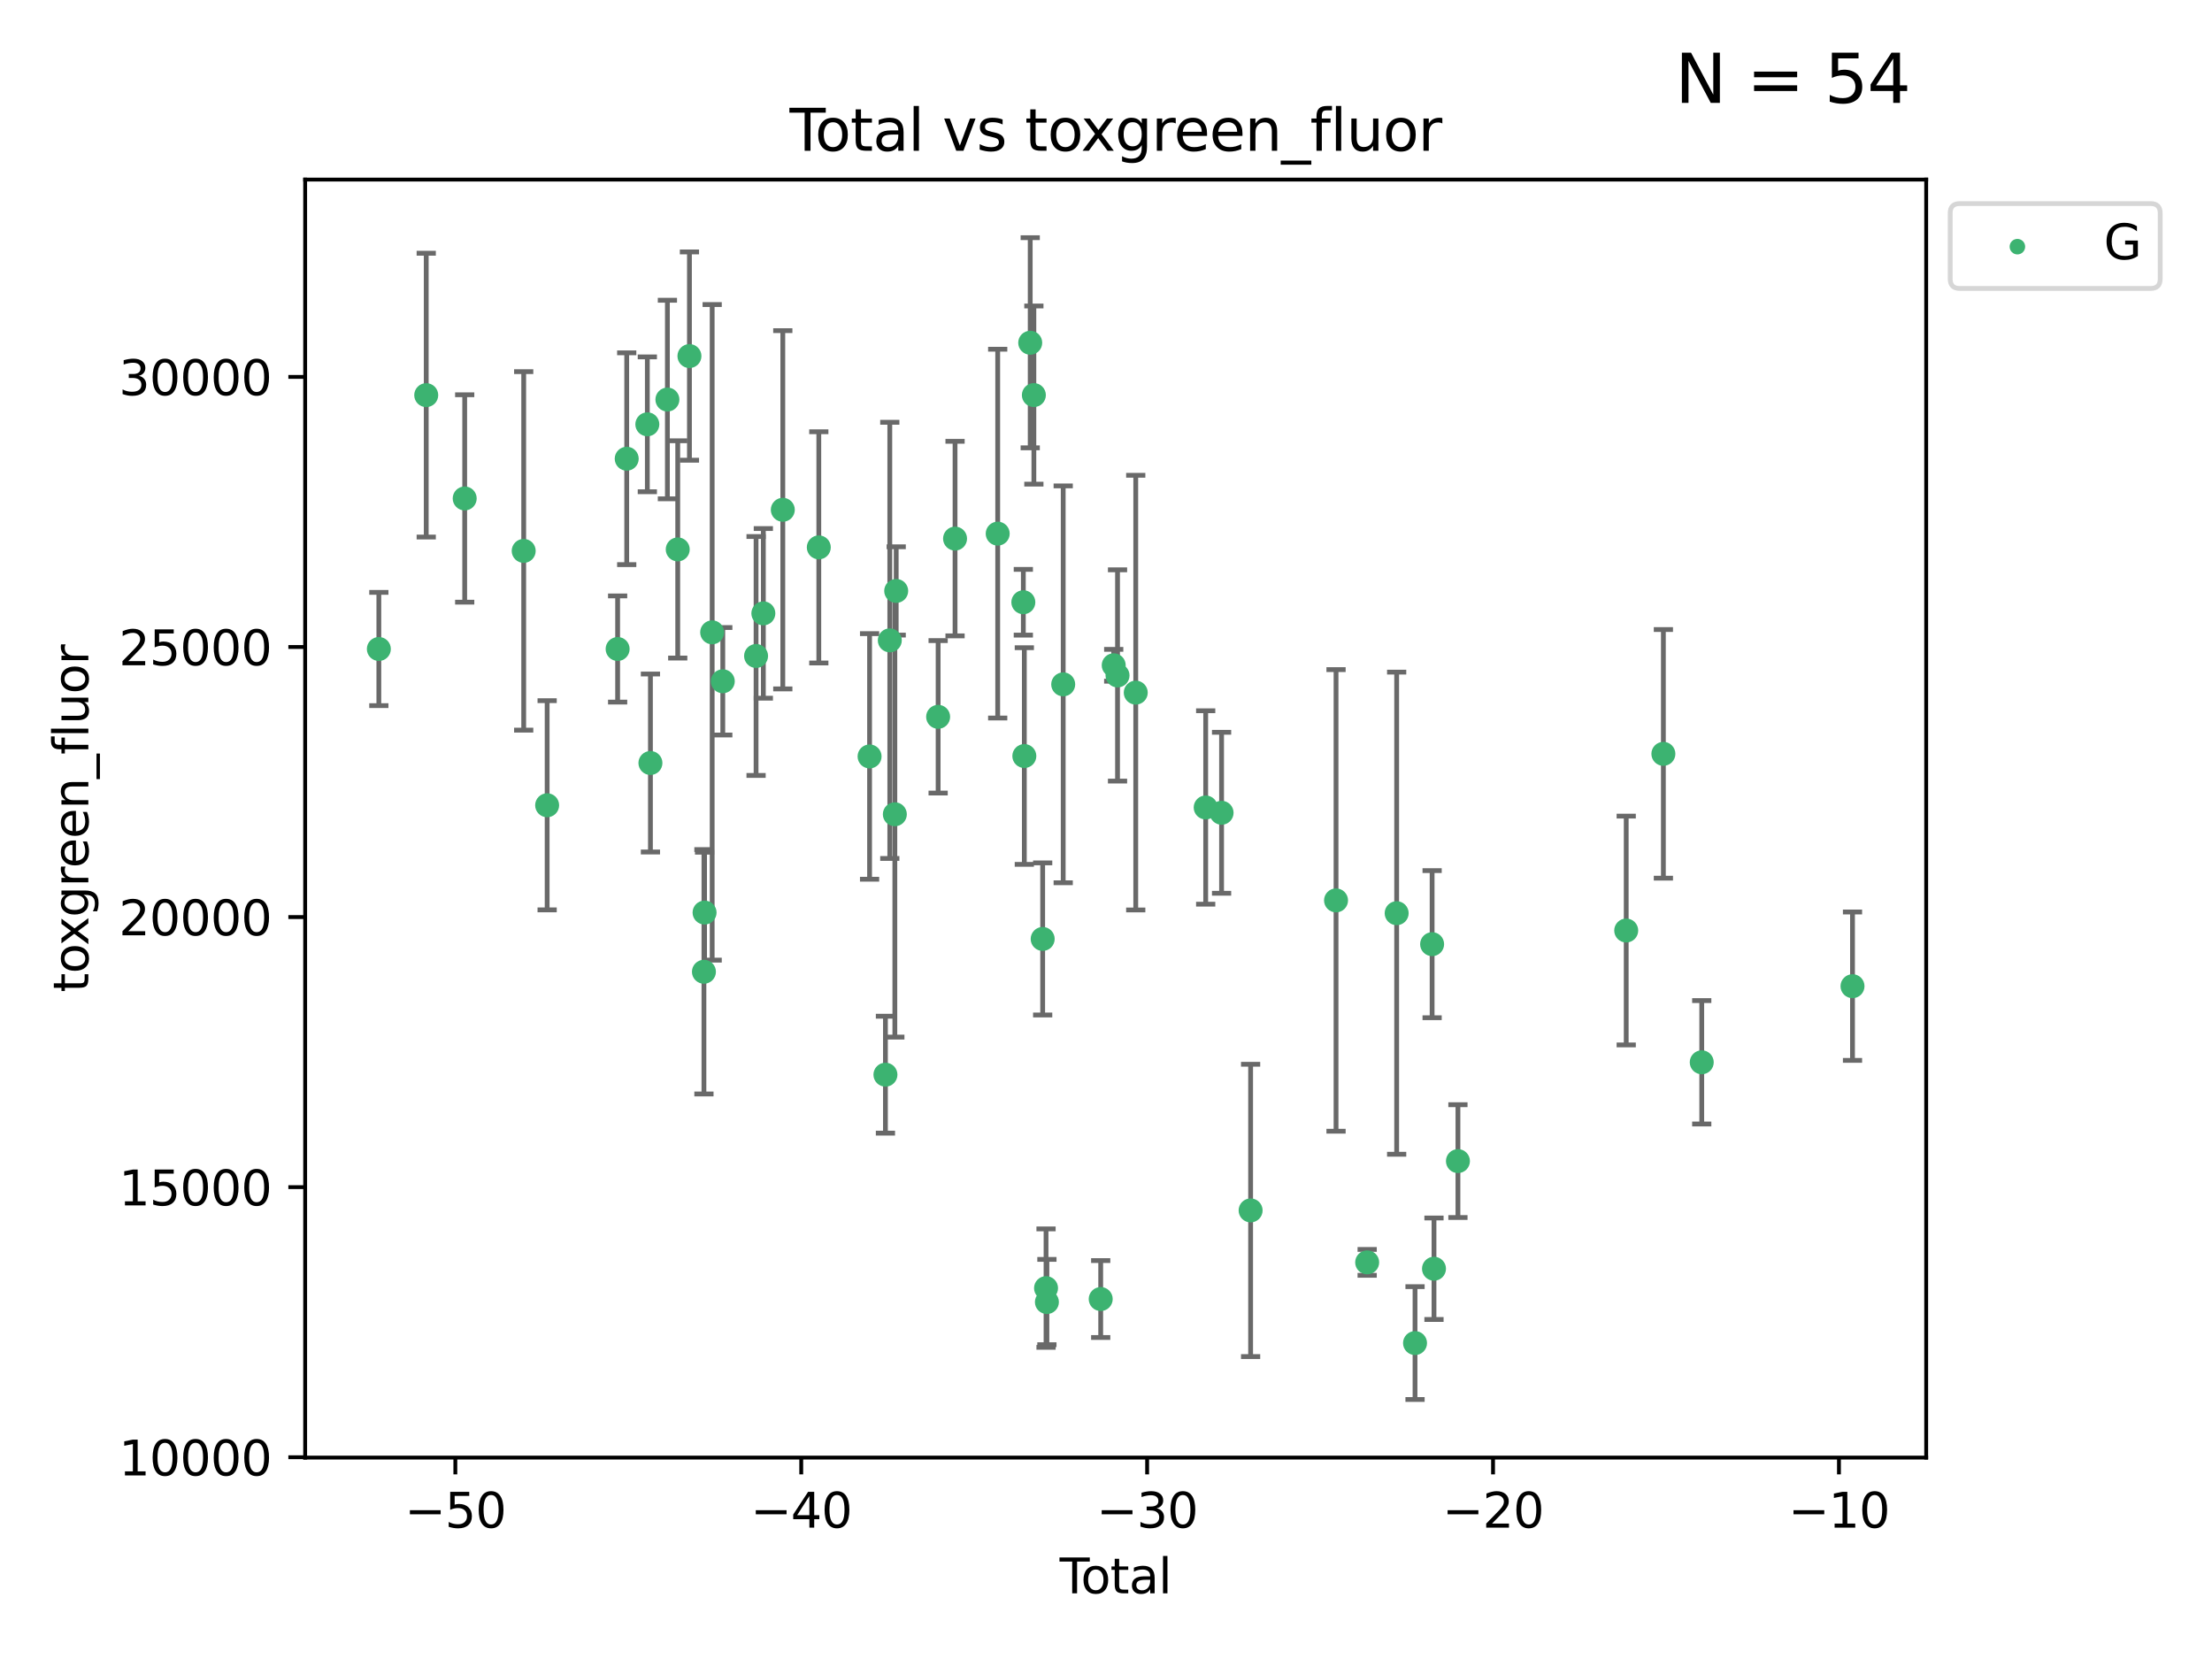<?xml version="1.0" encoding="utf-8" standalone="no"?>
<!DOCTYPE svg PUBLIC "-//W3C//DTD SVG 1.1//EN"
  "http://www.w3.org/Graphics/SVG/1.1/DTD/svg11.dtd">
<svg xmlns:xlink="http://www.w3.org/1999/xlink" width="460.8pt" height="345.6pt" viewBox="0 0 460.8 345.6" xmlns="http://www.w3.org/2000/svg" version="1.1">
 <defs>
  <style type="text/css">*{stroke-linejoin: round; stroke-linecap: butt}</style>
 </defs>
 <g id="figure_1">
  <g id="patch_1">
   <path d="M 0 345.6 
L 460.8 345.6 
L 460.8 0 
L 0 0 
z
" style="fill: #ffffff"/>
  </g>
  <g id="axes_1">
   <g id="patch_2">
    <path d="M 63.571 303.64 
L 401.26 303.64 
L 401.26 37.411 
L 63.571 37.411 
z
" style="fill: #ffffff"/>
   </g>
   <g id="PathCollection_1">
    <defs>
     <path id="m85943c9c75" d="M 0 1.118 
C 0.297 1.118 0.581 1 0.791 0.791 
C 1 0.581 1.118 0.297 1.118 0 
C 1.118 -0.297 1 -0.581 0.791 -0.791 
C 0.581 -1 0.297 -1.118 0 -1.118 
C -0.297 -1.118 -0.581 -1 -0.791 -0.791 
C -1 -0.581 -1.118 -0.297 -1.118 0 
C -1.118 0.297 -1 0.581 -0.791 0.791 
C -0.581 1 -0.297 1.118 0 1.118 
z
" style="stroke: #3cb371"/>
    </defs>
    <g clip-path="url(#pf454d743da)">
     <use xlink:href="#m85943c9c75" x="78.921" y="135.196" style="fill: #3cb371; stroke: #3cb371"/>
     <use xlink:href="#m85943c9c75" x="88.792" y="82.315" style="fill: #3cb371; stroke: #3cb371"/>
     <use xlink:href="#m85943c9c75" x="96.805" y="103.836" style="fill: #3cb371; stroke: #3cb371"/>
     <use xlink:href="#m85943c9c75" x="109.096" y="114.761" style="fill: #3cb371; stroke: #3cb371"/>
     <use xlink:href="#m85943c9c75" x="113.98" y="167.751" style="fill: #3cb371; stroke: #3cb371"/>
     <use xlink:href="#m85943c9c75" x="128.664" y="135.198" style="fill: #3cb371; stroke: #3cb371"/>
     <use xlink:href="#m85943c9c75" x="130.556" y="95.561" style="fill: #3cb371; stroke: #3cb371"/>
     <use xlink:href="#m85943c9c75" x="134.852" y="88.393" style="fill: #3cb371; stroke: #3cb371"/>
     <use xlink:href="#m85943c9c75" x="135.497" y="158.947" style="fill: #3cb371; stroke: #3cb371"/>
     <use xlink:href="#m85943c9c75" x="139.033" y="83.232" style="fill: #3cb371; stroke: #3cb371"/>
     <use xlink:href="#m85943c9c75" x="141.185" y="114.452" style="fill: #3cb371; stroke: #3cb371"/>
     <use xlink:href="#m85943c9c75" x="143.623" y="74.175" style="fill: #3cb371; stroke: #3cb371"/>
     <use xlink:href="#m85943c9c75" x="146.642" y="202.436" style="fill: #3cb371; stroke: #3cb371"/>
     <use xlink:href="#m85943c9c75" x="146.775" y="190.102" style="fill: #3cb371; stroke: #3cb371"/>
     <use xlink:href="#m85943c9c75" x="148.358" y="131.727" style="fill: #3cb371; stroke: #3cb371"/>
     <use xlink:href="#m85943c9c75" x="150.568" y="141.921" style="fill: #3cb371; stroke: #3cb371"/>
     <use xlink:href="#m85943c9c75" x="157.504" y="136.652" style="fill: #3cb371; stroke: #3cb371"/>
     <use xlink:href="#m85943c9c75" x="159.019" y="127.775" style="fill: #3cb371; stroke: #3cb371"/>
     <use xlink:href="#m85943c9c75" x="163.072" y="106.197" style="fill: #3cb371; stroke: #3cb371"/>
     <use xlink:href="#m85943c9c75" x="170.572" y="114.027" style="fill: #3cb371; stroke: #3cb371"/>
     <use xlink:href="#m85943c9c75" x="181.15" y="157.579" style="fill: #3cb371; stroke: #3cb371"/>
     <use xlink:href="#m85943c9c75" x="184.453" y="223.875" style="fill: #3cb371; stroke: #3cb371"/>
     <use xlink:href="#m85943c9c75" x="185.362" y="133.399" style="fill: #3cb371; stroke: #3cb371"/>
     <use xlink:href="#m85943c9c75" x="186.412" y="169.629" style="fill: #3cb371; stroke: #3cb371"/>
     <use xlink:href="#m85943c9c75" x="186.695" y="123.103" style="fill: #3cb371; stroke: #3cb371"/>
     <use xlink:href="#m85943c9c75" x="195.43" y="149.328" style="fill: #3cb371; stroke: #3cb371"/>
     <use xlink:href="#m85943c9c75" x="198.955" y="112.201" style="fill: #3cb371; stroke: #3cb371"/>
     <use xlink:href="#m85943c9c75" x="207.84" y="111.166" style="fill: #3cb371; stroke: #3cb371"/>
     <use xlink:href="#m85943c9c75" x="213.179" y="125.457" style="fill: #3cb371; stroke: #3cb371"/>
     <use xlink:href="#m85943c9c75" x="213.387" y="157.496" style="fill: #3cb371; stroke: #3cb371"/>
     <use xlink:href="#m85943c9c75" x="214.613" y="71.402" style="fill: #3cb371; stroke: #3cb371"/>
     <use xlink:href="#m85943c9c75" x="215.374" y="82.303" style="fill: #3cb371; stroke: #3cb371"/>
     <use xlink:href="#m85943c9c75" x="217.208" y="195.599" style="fill: #3cb371; stroke: #3cb371"/>
     <use xlink:href="#m85943c9c75" x="217.909" y="268.339" style="fill: #3cb371; stroke: #3cb371"/>
     <use xlink:href="#m85943c9c75" x="218.09" y="271.241" style="fill: #3cb371; stroke: #3cb371"/>
     <use xlink:href="#m85943c9c75" x="221.485" y="142.562" style="fill: #3cb371; stroke: #3cb371"/>
     <use xlink:href="#m85943c9c75" x="229.297" y="270.613" style="fill: #3cb371; stroke: #3cb371"/>
     <use xlink:href="#m85943c9c75" x="232.007" y="138.587" style="fill: #3cb371; stroke: #3cb371"/>
     <use xlink:href="#m85943c9c75" x="232.802" y="140.707" style="fill: #3cb371; stroke: #3cb371"/>
     <use xlink:href="#m85943c9c75" x="236.597" y="144.286" style="fill: #3cb371; stroke: #3cb371"/>
     <use xlink:href="#m85943c9c75" x="251.167" y="168.211" style="fill: #3cb371; stroke: #3cb371"/>
     <use xlink:href="#m85943c9c75" x="254.476" y="169.317" style="fill: #3cb371; stroke: #3cb371"/>
     <use xlink:href="#m85943c9c75" x="260.526" y="252.153" style="fill: #3cb371; stroke: #3cb371"/>
     <use xlink:href="#m85943c9c75" x="278.321" y="187.57" style="fill: #3cb371; stroke: #3cb371"/>
     <use xlink:href="#m85943c9c75" x="284.806" y="262.974" style="fill: #3cb371; stroke: #3cb371"/>
     <use xlink:href="#m85943c9c75" x="290.95" y="190.236" style="fill: #3cb371; stroke: #3cb371"/>
     <use xlink:href="#m85943c9c75" x="294.777" y="279.787" style="fill: #3cb371; stroke: #3cb371"/>
     <use xlink:href="#m85943c9c75" x="298.336" y="196.688" style="fill: #3cb371; stroke: #3cb371"/>
     <use xlink:href="#m85943c9c75" x="298.726" y="264.298" style="fill: #3cb371; stroke: #3cb371"/>
     <use xlink:href="#m85943c9c75" x="303.715" y="241.879" style="fill: #3cb371; stroke: #3cb371"/>
     <use xlink:href="#m85943c9c75" x="338.77" y="193.844" style="fill: #3cb371; stroke: #3cb371"/>
     <use xlink:href="#m85943c9c75" x="346.513" y="157.039" style="fill: #3cb371; stroke: #3cb371"/>
     <use xlink:href="#m85943c9c75" x="354.504" y="221.295" style="fill: #3cb371; stroke: #3cb371"/>
     <use xlink:href="#m85943c9c75" x="385.911" y="205.442" style="fill: #3cb371; stroke: #3cb371"/>
    </g>
   </g>
   <g id="matplotlib.axis_1">
    <g id="xtick_1">
     <g id="line2d_1">
      <defs>
       <path id="m5a89067aae" d="M 0 0 
L 0 3.5 
" style="stroke: #000000; stroke-width: 0.8"/>
      </defs>
      <g>
       <use xlink:href="#m5a89067aae" x="94.856" y="303.64" style="stroke: #000000; stroke-width: 0.8"/>
      </g>
     </g>
     <g id="text_1">
      <!-- −50 -->
      <g transform="translate(84.304 318.238)scale(0.1 -0.1)">
       <defs>
        <path id="DejaVuSans-2212" d="M 678 2272 
L 4684 2272 
L 4684 1741 
L 678 1741 
L 678 2272 
z
" transform="scale(0.016)"/>
        <path id="DejaVuSans-35" d="M 691 4666 
L 3169 4666 
L 3169 4134 
L 1269 4134 
L 1269 2991 
Q 1406 3038 1543 3061 
Q 1681 3084 1819 3084 
Q 2600 3084 3056 2656 
Q 3513 2228 3513 1497 
Q 3513 744 3044 326 
Q 2575 -91 1722 -91 
Q 1428 -91 1123 -41 
Q 819 9 494 109 
L 494 744 
Q 775 591 1075 516 
Q 1375 441 1709 441 
Q 2250 441 2565 725 
Q 2881 1009 2881 1497 
Q 2881 1984 2565 2268 
Q 2250 2553 1709 2553 
Q 1456 2553 1204 2497 
Q 953 2441 691 2322 
L 691 4666 
z
" transform="scale(0.016)"/>
        <path id="DejaVuSans-30" d="M 2034 4250 
Q 1547 4250 1301 3770 
Q 1056 3291 1056 2328 
Q 1056 1369 1301 889 
Q 1547 409 2034 409 
Q 2525 409 2770 889 
Q 3016 1369 3016 2328 
Q 3016 3291 2770 3770 
Q 2525 4250 2034 4250 
z
M 2034 4750 
Q 2819 4750 3233 4129 
Q 3647 3509 3647 2328 
Q 3647 1150 3233 529 
Q 2819 -91 2034 -91 
Q 1250 -91 836 529 
Q 422 1150 422 2328 
Q 422 3509 836 4129 
Q 1250 4750 2034 4750 
z
" transform="scale(0.016)"/>
       </defs>
       <use xlink:href="#DejaVuSans-2212"/>
       <use xlink:href="#DejaVuSans-35" x="83.789"/>
       <use xlink:href="#DejaVuSans-30" x="147.412"/>
      </g>
     </g>
    </g>
    <g id="xtick_2">
     <g id="line2d_2">
      <g>
       <use xlink:href="#m5a89067aae" x="166.914" y="303.64" style="stroke: #000000; stroke-width: 0.8"/>
      </g>
     </g>
     <g id="text_2">
      <!-- −40 -->
      <g transform="translate(156.361 318.238)scale(0.1 -0.1)">
       <defs>
        <path id="DejaVuSans-34" d="M 2419 4116 
L 825 1625 
L 2419 1625 
L 2419 4116 
z
M 2253 4666 
L 3047 4666 
L 3047 1625 
L 3713 1625 
L 3713 1100 
L 3047 1100 
L 3047 0 
L 2419 0 
L 2419 1100 
L 313 1100 
L 313 1709 
L 2253 4666 
z
" transform="scale(0.016)"/>
       </defs>
       <use xlink:href="#DejaVuSans-2212"/>
       <use xlink:href="#DejaVuSans-34" x="83.789"/>
       <use xlink:href="#DejaVuSans-30" x="147.412"/>
      </g>
     </g>
    </g>
    <g id="xtick_3">
     <g id="line2d_3">
      <g>
       <use xlink:href="#m5a89067aae" x="238.971" y="303.64" style="stroke: #000000; stroke-width: 0.8"/>
      </g>
     </g>
     <g id="text_3">
      <!-- −30 -->
      <g transform="translate(228.419 318.238)scale(0.1 -0.1)">
       <defs>
        <path id="DejaVuSans-33" d="M 2597 2516 
Q 3050 2419 3304 2112 
Q 3559 1806 3559 1356 
Q 3559 666 3084 287 
Q 2609 -91 1734 -91 
Q 1441 -91 1130 -33 
Q 819 25 488 141 
L 488 750 
Q 750 597 1062 519 
Q 1375 441 1716 441 
Q 2309 441 2620 675 
Q 2931 909 2931 1356 
Q 2931 1769 2642 2001 
Q 2353 2234 1838 2234 
L 1294 2234 
L 1294 2753 
L 1863 2753 
Q 2328 2753 2575 2939 
Q 2822 3125 2822 3475 
Q 2822 3834 2567 4026 
Q 2313 4219 1838 4219 
Q 1578 4219 1281 4162 
Q 984 4106 628 3988 
L 628 4550 
Q 988 4650 1302 4700 
Q 1616 4750 1894 4750 
Q 2613 4750 3031 4423 
Q 3450 4097 3450 3541 
Q 3450 3153 3228 2886 
Q 3006 2619 2597 2516 
z
" transform="scale(0.016)"/>
       </defs>
       <use xlink:href="#DejaVuSans-2212"/>
       <use xlink:href="#DejaVuSans-33" x="83.789"/>
       <use xlink:href="#DejaVuSans-30" x="147.412"/>
      </g>
     </g>
    </g>
    <g id="xtick_4">
     <g id="line2d_4">
      <g>
       <use xlink:href="#m5a89067aae" x="311.029" y="303.64" style="stroke: #000000; stroke-width: 0.8"/>
      </g>
     </g>
     <g id="text_4">
      <!-- −20 -->
      <g transform="translate(300.476 318.238)scale(0.1 -0.1)">
       <defs>
        <path id="DejaVuSans-32" d="M 1228 531 
L 3431 531 
L 3431 0 
L 469 0 
L 469 531 
Q 828 903 1448 1529 
Q 2069 2156 2228 2338 
Q 2531 2678 2651 2914 
Q 2772 3150 2772 3378 
Q 2772 3750 2511 3984 
Q 2250 4219 1831 4219 
Q 1534 4219 1204 4116 
Q 875 4013 500 3803 
L 500 4441 
Q 881 4594 1212 4672 
Q 1544 4750 1819 4750 
Q 2544 4750 2975 4387 
Q 3406 4025 3406 3419 
Q 3406 3131 3298 2873 
Q 3191 2616 2906 2266 
Q 2828 2175 2409 1742 
Q 1991 1309 1228 531 
z
" transform="scale(0.016)"/>
       </defs>
       <use xlink:href="#DejaVuSans-2212"/>
       <use xlink:href="#DejaVuSans-32" x="83.789"/>
       <use xlink:href="#DejaVuSans-30" x="147.412"/>
      </g>
     </g>
    </g>
    <g id="xtick_5">
     <g id="line2d_5">
      <g>
       <use xlink:href="#m5a89067aae" x="383.086" y="303.64" style="stroke: #000000; stroke-width: 0.8"/>
      </g>
     </g>
     <g id="text_5">
      <!-- −10 -->
      <g transform="translate(372.534 318.238)scale(0.1 -0.1)">
       <defs>
        <path id="DejaVuSans-31" d="M 794 531 
L 1825 531 
L 1825 4091 
L 703 3866 
L 703 4441 
L 1819 4666 
L 2450 4666 
L 2450 531 
L 3481 531 
L 3481 0 
L 794 0 
L 794 531 
z
" transform="scale(0.016)"/>
       </defs>
       <use xlink:href="#DejaVuSans-2212"/>
       <use xlink:href="#DejaVuSans-31" x="83.789"/>
       <use xlink:href="#DejaVuSans-30" x="147.412"/>
      </g>
     </g>
    </g>
    <g id="text_6">
     <!-- Total -->
     <g transform="translate(220.739 331.917)scale(0.1 -0.1)">
      <defs>
       <path id="DejaVuSans-54" d="M -19 4666 
L 3928 4666 
L 3928 4134 
L 2272 4134 
L 2272 0 
L 1638 0 
L 1638 4134 
L -19 4134 
L -19 4666 
z
" transform="scale(0.016)"/>
       <path id="DejaVuSans-6f" d="M 1959 3097 
Q 1497 3097 1228 2736 
Q 959 2375 959 1747 
Q 959 1119 1226 758 
Q 1494 397 1959 397 
Q 2419 397 2687 759 
Q 2956 1122 2956 1747 
Q 2956 2369 2687 2733 
Q 2419 3097 1959 3097 
z
M 1959 3584 
Q 2709 3584 3137 3096 
Q 3566 2609 3566 1747 
Q 3566 888 3137 398 
Q 2709 -91 1959 -91 
Q 1206 -91 779 398 
Q 353 888 353 1747 
Q 353 2609 779 3096 
Q 1206 3584 1959 3584 
z
" transform="scale(0.016)"/>
       <path id="DejaVuSans-74" d="M 1172 4494 
L 1172 3500 
L 2356 3500 
L 2356 3053 
L 1172 3053 
L 1172 1153 
Q 1172 725 1289 603 
Q 1406 481 1766 481 
L 2356 481 
L 2356 0 
L 1766 0 
Q 1100 0 847 248 
Q 594 497 594 1153 
L 594 3053 
L 172 3053 
L 172 3500 
L 594 3500 
L 594 4494 
L 1172 4494 
z
" transform="scale(0.016)"/>
       <path id="DejaVuSans-61" d="M 2194 1759 
Q 1497 1759 1228 1600 
Q 959 1441 959 1056 
Q 959 750 1161 570 
Q 1363 391 1709 391 
Q 2188 391 2477 730 
Q 2766 1069 2766 1631 
L 2766 1759 
L 2194 1759 
z
M 3341 1997 
L 3341 0 
L 2766 0 
L 2766 531 
Q 2569 213 2275 61 
Q 1981 -91 1556 -91 
Q 1019 -91 701 211 
Q 384 513 384 1019 
Q 384 1609 779 1909 
Q 1175 2209 1959 2209 
L 2766 2209 
L 2766 2266 
Q 2766 2663 2505 2880 
Q 2244 3097 1772 3097 
Q 1472 3097 1187 3025 
Q 903 2953 641 2809 
L 641 3341 
Q 956 3463 1253 3523 
Q 1550 3584 1831 3584 
Q 2591 3584 2966 3190 
Q 3341 2797 3341 1997 
z
" transform="scale(0.016)"/>
       <path id="DejaVuSans-6c" d="M 603 4863 
L 1178 4863 
L 1178 0 
L 603 0 
L 603 4863 
z
" transform="scale(0.016)"/>
      </defs>
      <use xlink:href="#DejaVuSans-54"/>
      <use xlink:href="#DejaVuSans-6f" x="44.084"/>
      <use xlink:href="#DejaVuSans-74" x="105.266"/>
      <use xlink:href="#DejaVuSans-61" x="144.475"/>
      <use xlink:href="#DejaVuSans-6c" x="205.754"/>
     </g>
    </g>
   </g>
   <g id="matplotlib.axis_2">
    <g id="ytick_1">
     <g id="line2d_6">
      <defs>
       <path id="m39be54f2a3" d="M 0 0 
L -3.5 0 
" style="stroke: #000000; stroke-width: 0.8"/>
      </defs>
      <g>
       <use xlink:href="#m39be54f2a3" x="63.571" y="303.566" style="stroke: #000000; stroke-width: 0.8"/>
      </g>
     </g>
     <g id="text_7">
      <!-- 10000 -->
      <g transform="translate(24.759 307.365)scale(0.1 -0.1)">
       <use xlink:href="#DejaVuSans-31"/>
       <use xlink:href="#DejaVuSans-30" x="63.623"/>
       <use xlink:href="#DejaVuSans-30" x="127.246"/>
       <use xlink:href="#DejaVuSans-30" x="190.869"/>
       <use xlink:href="#DejaVuSans-30" x="254.492"/>
      </g>
     </g>
    </g>
    <g id="ytick_2">
     <g id="line2d_7">
      <g>
       <use xlink:href="#m39be54f2a3" x="63.571" y="247.304" style="stroke: #000000; stroke-width: 0.8"/>
      </g>
     </g>
     <g id="text_8">
      <!-- 15000 -->
      <g transform="translate(24.759 251.103)scale(0.1 -0.1)">
       <use xlink:href="#DejaVuSans-31"/>
       <use xlink:href="#DejaVuSans-35" x="63.623"/>
       <use xlink:href="#DejaVuSans-30" x="127.246"/>
       <use xlink:href="#DejaVuSans-30" x="190.869"/>
       <use xlink:href="#DejaVuSans-30" x="254.492"/>
      </g>
     </g>
    </g>
    <g id="ytick_3">
     <g id="line2d_8">
      <g>
       <use xlink:href="#m39be54f2a3" x="63.571" y="191.042" style="stroke: #000000; stroke-width: 0.8"/>
      </g>
     </g>
     <g id="text_9">
      <!-- 20000 -->
      <g transform="translate(24.759 194.841)scale(0.1 -0.1)">
       <use xlink:href="#DejaVuSans-32"/>
       <use xlink:href="#DejaVuSans-30" x="63.623"/>
       <use xlink:href="#DejaVuSans-30" x="127.246"/>
       <use xlink:href="#DejaVuSans-30" x="190.869"/>
       <use xlink:href="#DejaVuSans-30" x="254.492"/>
      </g>
     </g>
    </g>
    <g id="ytick_4">
     <g id="line2d_9">
      <g>
       <use xlink:href="#m39be54f2a3" x="63.571" y="134.78" style="stroke: #000000; stroke-width: 0.8"/>
      </g>
     </g>
     <g id="text_10">
      <!-- 25000 -->
      <g transform="translate(24.759 138.579)scale(0.1 -0.1)">
       <use xlink:href="#DejaVuSans-32"/>
       <use xlink:href="#DejaVuSans-35" x="63.623"/>
       <use xlink:href="#DejaVuSans-30" x="127.246"/>
       <use xlink:href="#DejaVuSans-30" x="190.869"/>
       <use xlink:href="#DejaVuSans-30" x="254.492"/>
      </g>
     </g>
    </g>
    <g id="ytick_5">
     <g id="line2d_10">
      <g>
       <use xlink:href="#m39be54f2a3" x="63.571" y="78.518" style="stroke: #000000; stroke-width: 0.8"/>
      </g>
     </g>
     <g id="text_11">
      <!-- 30000 -->
      <g transform="translate(24.759 82.317)scale(0.1 -0.1)">
       <use xlink:href="#DejaVuSans-33"/>
       <use xlink:href="#DejaVuSans-30" x="63.623"/>
       <use xlink:href="#DejaVuSans-30" x="127.246"/>
       <use xlink:href="#DejaVuSans-30" x="190.869"/>
       <use xlink:href="#DejaVuSans-30" x="254.492"/>
      </g>
     </g>
    </g>
    <g id="text_12">
     <!-- toxgreen_fluor -->
     <g transform="translate(18.401 206.72)rotate(-90)scale(0.1 -0.1)">
      <defs>
       <path id="DejaVuSans-78" d="M 3513 3500 
L 2247 1797 
L 3578 0 
L 2900 0 
L 1881 1375 
L 863 0 
L 184 0 
L 1544 1831 
L 300 3500 
L 978 3500 
L 1906 2253 
L 2834 3500 
L 3513 3500 
z
" transform="scale(0.016)"/>
       <path id="DejaVuSans-67" d="M 2906 1791 
Q 2906 2416 2648 2759 
Q 2391 3103 1925 3103 
Q 1463 3103 1205 2759 
Q 947 2416 947 1791 
Q 947 1169 1205 825 
Q 1463 481 1925 481 
Q 2391 481 2648 825 
Q 2906 1169 2906 1791 
z
M 3481 434 
Q 3481 -459 3084 -895 
Q 2688 -1331 1869 -1331 
Q 1566 -1331 1297 -1286 
Q 1028 -1241 775 -1147 
L 775 -588 
Q 1028 -725 1275 -790 
Q 1522 -856 1778 -856 
Q 2344 -856 2625 -561 
Q 2906 -266 2906 331 
L 2906 616 
Q 2728 306 2450 153 
Q 2172 0 1784 0 
Q 1141 0 747 490 
Q 353 981 353 1791 
Q 353 2603 747 3093 
Q 1141 3584 1784 3584 
Q 2172 3584 2450 3431 
Q 2728 3278 2906 2969 
L 2906 3500 
L 3481 3500 
L 3481 434 
z
" transform="scale(0.016)"/>
       <path id="DejaVuSans-72" d="M 2631 2963 
Q 2534 3019 2420 3045 
Q 2306 3072 2169 3072 
Q 1681 3072 1420 2755 
Q 1159 2438 1159 1844 
L 1159 0 
L 581 0 
L 581 3500 
L 1159 3500 
L 1159 2956 
Q 1341 3275 1631 3429 
Q 1922 3584 2338 3584 
Q 2397 3584 2469 3576 
Q 2541 3569 2628 3553 
L 2631 2963 
z
" transform="scale(0.016)"/>
       <path id="DejaVuSans-65" d="M 3597 1894 
L 3597 1613 
L 953 1613 
Q 991 1019 1311 708 
Q 1631 397 2203 397 
Q 2534 397 2845 478 
Q 3156 559 3463 722 
L 3463 178 
Q 3153 47 2828 -22 
Q 2503 -91 2169 -91 
Q 1331 -91 842 396 
Q 353 884 353 1716 
Q 353 2575 817 3079 
Q 1281 3584 2069 3584 
Q 2775 3584 3186 3129 
Q 3597 2675 3597 1894 
z
M 3022 2063 
Q 3016 2534 2758 2815 
Q 2500 3097 2075 3097 
Q 1594 3097 1305 2825 
Q 1016 2553 972 2059 
L 3022 2063 
z
" transform="scale(0.016)"/>
       <path id="DejaVuSans-6e" d="M 3513 2113 
L 3513 0 
L 2938 0 
L 2938 2094 
Q 2938 2591 2744 2837 
Q 2550 3084 2163 3084 
Q 1697 3084 1428 2787 
Q 1159 2491 1159 1978 
L 1159 0 
L 581 0 
L 581 3500 
L 1159 3500 
L 1159 2956 
Q 1366 3272 1645 3428 
Q 1925 3584 2291 3584 
Q 2894 3584 3203 3211 
Q 3513 2838 3513 2113 
z
" transform="scale(0.016)"/>
       <path id="DejaVuSans-5f" d="M 3263 -1063 
L 3263 -1509 
L -63 -1509 
L -63 -1063 
L 3263 -1063 
z
" transform="scale(0.016)"/>
       <path id="DejaVuSans-66" d="M 2375 4863 
L 2375 4384 
L 1825 4384 
Q 1516 4384 1395 4259 
Q 1275 4134 1275 3809 
L 1275 3500 
L 2222 3500 
L 2222 3053 
L 1275 3053 
L 1275 0 
L 697 0 
L 697 3053 
L 147 3053 
L 147 3500 
L 697 3500 
L 697 3744 
Q 697 4328 969 4595 
Q 1241 4863 1831 4863 
L 2375 4863 
z
" transform="scale(0.016)"/>
       <path id="DejaVuSans-75" d="M 544 1381 
L 544 3500 
L 1119 3500 
L 1119 1403 
Q 1119 906 1312 657 
Q 1506 409 1894 409 
Q 2359 409 2629 706 
Q 2900 1003 2900 1516 
L 2900 3500 
L 3475 3500 
L 3475 0 
L 2900 0 
L 2900 538 
Q 2691 219 2414 64 
Q 2138 -91 1772 -91 
Q 1169 -91 856 284 
Q 544 659 544 1381 
z
M 1991 3584 
L 1991 3584 
z
" transform="scale(0.016)"/>
      </defs>
      <use xlink:href="#DejaVuSans-74"/>
      <use xlink:href="#DejaVuSans-6f" x="39.209"/>
      <use xlink:href="#DejaVuSans-78" x="97.266"/>
      <use xlink:href="#DejaVuSans-67" x="156.445"/>
      <use xlink:href="#DejaVuSans-72" x="219.922"/>
      <use xlink:href="#DejaVuSans-65" x="258.785"/>
      <use xlink:href="#DejaVuSans-65" x="320.309"/>
      <use xlink:href="#DejaVuSans-6e" x="381.832"/>
      <use xlink:href="#DejaVuSans-5f" x="445.211"/>
      <use xlink:href="#DejaVuSans-66" x="495.211"/>
      <use xlink:href="#DejaVuSans-6c" x="530.416"/>
      <use xlink:href="#DejaVuSans-75" x="558.199"/>
      <use xlink:href="#DejaVuSans-6f" x="621.578"/>
      <use xlink:href="#DejaVuSans-72" x="682.76"/>
     </g>
    </g>
   </g>
   <g id="LineCollection_1">
    <path d="M 78.921 146.992 
L 78.921 123.399 
" clip-path="url(#pf454d743da)" style="fill: none; stroke: #696969"/>
    <path d="M 88.792 111.877 
L 88.792 52.753 
" clip-path="url(#pf454d743da)" style="fill: none; stroke: #696969"/>
    <path d="M 96.805 125.439 
L 96.805 82.234 
" clip-path="url(#pf454d743da)" style="fill: none; stroke: #696969"/>
    <path d="M 109.096 152.1 
L 109.096 77.422 
" clip-path="url(#pf454d743da)" style="fill: none; stroke: #696969"/>
    <path d="M 113.98 189.542 
L 113.98 145.96 
" clip-path="url(#pf454d743da)" style="fill: none; stroke: #696969"/>
    <path d="M 128.664 146.26 
L 128.664 124.137 
" clip-path="url(#pf454d743da)" style="fill: none; stroke: #696969"/>
    <path d="M 130.556 117.622 
L 130.556 73.501 
" clip-path="url(#pf454d743da)" style="fill: none; stroke: #696969"/>
    <path d="M 134.852 102.437 
L 134.852 74.348 
" clip-path="url(#pf454d743da)" style="fill: none; stroke: #696969"/>
    <path d="M 135.497 177.489 
L 135.497 140.405 
" clip-path="url(#pf454d743da)" style="fill: none; stroke: #696969"/>
    <path d="M 139.033 103.917 
L 139.033 62.547 
" clip-path="url(#pf454d743da)" style="fill: none; stroke: #696969"/>
    <path d="M 141.185 137.085 
L 141.185 91.82 
" clip-path="url(#pf454d743da)" style="fill: none; stroke: #696969"/>
    <path d="M 143.623 95.87 
L 143.623 52.48 
" clip-path="url(#pf454d743da)" style="fill: none; stroke: #696969"/>
    <path d="M 146.642 227.894 
L 146.642 176.977 
" clip-path="url(#pf454d743da)" style="fill: none; stroke: #696969"/>
    <path d="M 146.775 202.676 
L 146.775 177.528 
" clip-path="url(#pf454d743da)" style="fill: none; stroke: #696969"/>
    <path d="M 148.358 200.011 
L 148.358 63.443 
" clip-path="url(#pf454d743da)" style="fill: none; stroke: #696969"/>
    <path d="M 150.568 153.115 
L 150.568 130.727 
" clip-path="url(#pf454d743da)" style="fill: none; stroke: #696969"/>
    <path d="M 157.504 161.537 
L 157.504 111.768 
" clip-path="url(#pf454d743da)" style="fill: none; stroke: #696969"/>
    <path d="M 159.019 145.445 
L 159.019 110.105 
" clip-path="url(#pf454d743da)" style="fill: none; stroke: #696969"/>
    <path d="M 163.072 143.51 
L 163.072 68.883 
" clip-path="url(#pf454d743da)" style="fill: none; stroke: #696969"/>
    <path d="M 170.572 138.114 
L 170.572 89.94 
" clip-path="url(#pf454d743da)" style="fill: none; stroke: #696969"/>
    <path d="M 181.15 183.16 
L 181.15 131.998 
" clip-path="url(#pf454d743da)" style="fill: none; stroke: #696969"/>
    <path d="M 184.453 236.053 
L 184.453 211.697 
" clip-path="url(#pf454d743da)" style="fill: none; stroke: #696969"/>
    <path d="M 185.362 178.829 
L 185.362 87.969 
" clip-path="url(#pf454d743da)" style="fill: none; stroke: #696969"/>
    <path d="M 186.412 216.049 
L 186.412 123.208 
" clip-path="url(#pf454d743da)" style="fill: none; stroke: #696969"/>
    <path d="M 186.695 132.302 
L 186.695 113.904 
" clip-path="url(#pf454d743da)" style="fill: none; stroke: #696969"/>
    <path d="M 195.43 165.207 
L 195.43 133.449 
" clip-path="url(#pf454d743da)" style="fill: none; stroke: #696969"/>
    <path d="M 198.955 132.465 
L 198.955 91.936 
" clip-path="url(#pf454d743da)" style="fill: none; stroke: #696969"/>
    <path d="M 207.84 149.579 
L 207.84 72.753 
" clip-path="url(#pf454d743da)" style="fill: none; stroke: #696969"/>
    <path d="M 213.179 132.304 
L 213.179 118.61 
" clip-path="url(#pf454d743da)" style="fill: none; stroke: #696969"/>
    <path d="M 213.387 180.066 
L 213.387 134.927 
" clip-path="url(#pf454d743da)" style="fill: none; stroke: #696969"/>
    <path d="M 214.613 93.292 
L 214.613 49.513 
" clip-path="url(#pf454d743da)" style="fill: none; stroke: #696969"/>
    <path d="M 215.374 100.857 
L 215.374 63.748 
" clip-path="url(#pf454d743da)" style="fill: none; stroke: #696969"/>
    <path d="M 217.208 211.439 
L 217.208 179.758 
" clip-path="url(#pf454d743da)" style="fill: none; stroke: #696969"/>
    <path d="M 217.909 280.68 
L 217.909 255.998 
" clip-path="url(#pf454d743da)" style="fill: none; stroke: #696969"/>
    <path d="M 218.09 280.127 
L 218.09 262.354 
" clip-path="url(#pf454d743da)" style="fill: none; stroke: #696969"/>
    <path d="M 221.485 183.898 
L 221.485 101.225 
" clip-path="url(#pf454d743da)" style="fill: none; stroke: #696969"/>
    <path d="M 229.297 278.628 
L 229.297 262.598 
" clip-path="url(#pf454d743da)" style="fill: none; stroke: #696969"/>
    <path d="M 232.007 141.902 
L 232.007 135.272 
" clip-path="url(#pf454d743da)" style="fill: none; stroke: #696969"/>
    <path d="M 232.802 162.711 
L 232.802 118.703 
" clip-path="url(#pf454d743da)" style="fill: none; stroke: #696969"/>
    <path d="M 236.597 189.563 
L 236.597 99.008 
" clip-path="url(#pf454d743da)" style="fill: none; stroke: #696969"/>
    <path d="M 251.167 188.355 
L 251.167 148.067 
" clip-path="url(#pf454d743da)" style="fill: none; stroke: #696969"/>
    <path d="M 254.476 186.08 
L 254.476 152.553 
" clip-path="url(#pf454d743da)" style="fill: none; stroke: #696969"/>
    <path d="M 260.526 282.6 
L 260.526 221.707 
" clip-path="url(#pf454d743da)" style="fill: none; stroke: #696969"/>
    <path d="M 278.321 235.65 
L 278.321 139.491 
" clip-path="url(#pf454d743da)" style="fill: none; stroke: #696969"/>
    <path d="M 284.806 265.674 
L 284.806 260.274 
" clip-path="url(#pf454d743da)" style="fill: none; stroke: #696969"/>
    <path d="M 290.95 240.453 
L 290.95 140.019 
" clip-path="url(#pf454d743da)" style="fill: none; stroke: #696969"/>
    <path d="M 294.777 291.539 
L 294.777 268.036 
" clip-path="url(#pf454d743da)" style="fill: none; stroke: #696969"/>
    <path d="M 298.336 212.009 
L 298.336 181.368 
" clip-path="url(#pf454d743da)" style="fill: none; stroke: #696969"/>
    <path d="M 298.726 274.871 
L 298.726 253.726 
" clip-path="url(#pf454d743da)" style="fill: none; stroke: #696969"/>
    <path d="M 303.715 253.628 
L 303.715 230.129 
" clip-path="url(#pf454d743da)" style="fill: none; stroke: #696969"/>
    <path d="M 338.77 217.678 
L 338.77 170.01 
" clip-path="url(#pf454d743da)" style="fill: none; stroke: #696969"/>
    <path d="M 346.513 182.938 
L 346.513 131.14 
" clip-path="url(#pf454d743da)" style="fill: none; stroke: #696969"/>
    <path d="M 354.504 234.149 
L 354.504 208.44 
" clip-path="url(#pf454d743da)" style="fill: none; stroke: #696969"/>
    <path d="M 385.911 220.899 
L 385.911 189.986 
" clip-path="url(#pf454d743da)" style="fill: none; stroke: #696969"/>
   </g>
   <g id="line2d_11">
    <defs>
     <path id="m0c2b76353c" d="M 2 0 
L -2 -0 
" style="stroke: #696969"/>
    </defs>
    <g clip-path="url(#pf454d743da)">
     <use xlink:href="#m0c2b76353c" x="78.921" y="146.992" style="fill: #696969; stroke: #696969"/>
     <use xlink:href="#m0c2b76353c" x="88.792" y="111.877" style="fill: #696969; stroke: #696969"/>
     <use xlink:href="#m0c2b76353c" x="96.805" y="125.439" style="fill: #696969; stroke: #696969"/>
     <use xlink:href="#m0c2b76353c" x="109.096" y="152.1" style="fill: #696969; stroke: #696969"/>
     <use xlink:href="#m0c2b76353c" x="113.98" y="189.542" style="fill: #696969; stroke: #696969"/>
     <use xlink:href="#m0c2b76353c" x="128.664" y="146.26" style="fill: #696969; stroke: #696969"/>
     <use xlink:href="#m0c2b76353c" x="130.556" y="117.622" style="fill: #696969; stroke: #696969"/>
     <use xlink:href="#m0c2b76353c" x="134.852" y="102.437" style="fill: #696969; stroke: #696969"/>
     <use xlink:href="#m0c2b76353c" x="135.497" y="177.489" style="fill: #696969; stroke: #696969"/>
     <use xlink:href="#m0c2b76353c" x="139.033" y="103.917" style="fill: #696969; stroke: #696969"/>
     <use xlink:href="#m0c2b76353c" x="141.185" y="137.085" style="fill: #696969; stroke: #696969"/>
     <use xlink:href="#m0c2b76353c" x="143.623" y="95.87" style="fill: #696969; stroke: #696969"/>
     <use xlink:href="#m0c2b76353c" x="146.642" y="227.894" style="fill: #696969; stroke: #696969"/>
     <use xlink:href="#m0c2b76353c" x="146.775" y="202.676" style="fill: #696969; stroke: #696969"/>
     <use xlink:href="#m0c2b76353c" x="148.358" y="200.011" style="fill: #696969; stroke: #696969"/>
     <use xlink:href="#m0c2b76353c" x="150.568" y="153.115" style="fill: #696969; stroke: #696969"/>
     <use xlink:href="#m0c2b76353c" x="157.504" y="161.537" style="fill: #696969; stroke: #696969"/>
     <use xlink:href="#m0c2b76353c" x="159.019" y="145.445" style="fill: #696969; stroke: #696969"/>
     <use xlink:href="#m0c2b76353c" x="163.072" y="143.51" style="fill: #696969; stroke: #696969"/>
     <use xlink:href="#m0c2b76353c" x="170.572" y="138.114" style="fill: #696969; stroke: #696969"/>
     <use xlink:href="#m0c2b76353c" x="181.15" y="183.16" style="fill: #696969; stroke: #696969"/>
     <use xlink:href="#m0c2b76353c" x="184.453" y="236.053" style="fill: #696969; stroke: #696969"/>
     <use xlink:href="#m0c2b76353c" x="185.362" y="178.829" style="fill: #696969; stroke: #696969"/>
     <use xlink:href="#m0c2b76353c" x="186.412" y="216.049" style="fill: #696969; stroke: #696969"/>
     <use xlink:href="#m0c2b76353c" x="186.695" y="132.302" style="fill: #696969; stroke: #696969"/>
     <use xlink:href="#m0c2b76353c" x="195.43" y="165.207" style="fill: #696969; stroke: #696969"/>
     <use xlink:href="#m0c2b76353c" x="198.955" y="132.465" style="fill: #696969; stroke: #696969"/>
     <use xlink:href="#m0c2b76353c" x="207.84" y="149.579" style="fill: #696969; stroke: #696969"/>
     <use xlink:href="#m0c2b76353c" x="213.179" y="132.304" style="fill: #696969; stroke: #696969"/>
     <use xlink:href="#m0c2b76353c" x="213.387" y="180.066" style="fill: #696969; stroke: #696969"/>
     <use xlink:href="#m0c2b76353c" x="214.613" y="93.292" style="fill: #696969; stroke: #696969"/>
     <use xlink:href="#m0c2b76353c" x="215.374" y="100.857" style="fill: #696969; stroke: #696969"/>
     <use xlink:href="#m0c2b76353c" x="217.208" y="211.439" style="fill: #696969; stroke: #696969"/>
     <use xlink:href="#m0c2b76353c" x="217.909" y="280.68" style="fill: #696969; stroke: #696969"/>
     <use xlink:href="#m0c2b76353c" x="218.09" y="280.127" style="fill: #696969; stroke: #696969"/>
     <use xlink:href="#m0c2b76353c" x="221.485" y="183.898" style="fill: #696969; stroke: #696969"/>
     <use xlink:href="#m0c2b76353c" x="229.297" y="278.628" style="fill: #696969; stroke: #696969"/>
     <use xlink:href="#m0c2b76353c" x="232.007" y="141.902" style="fill: #696969; stroke: #696969"/>
     <use xlink:href="#m0c2b76353c" x="232.802" y="162.711" style="fill: #696969; stroke: #696969"/>
     <use xlink:href="#m0c2b76353c" x="236.597" y="189.563" style="fill: #696969; stroke: #696969"/>
     <use xlink:href="#m0c2b76353c" x="251.167" y="188.355" style="fill: #696969; stroke: #696969"/>
     <use xlink:href="#m0c2b76353c" x="254.476" y="186.08" style="fill: #696969; stroke: #696969"/>
     <use xlink:href="#m0c2b76353c" x="260.526" y="282.6" style="fill: #696969; stroke: #696969"/>
     <use xlink:href="#m0c2b76353c" x="278.321" y="235.65" style="fill: #696969; stroke: #696969"/>
     <use xlink:href="#m0c2b76353c" x="284.806" y="265.674" style="fill: #696969; stroke: #696969"/>
     <use xlink:href="#m0c2b76353c" x="290.95" y="240.453" style="fill: #696969; stroke: #696969"/>
     <use xlink:href="#m0c2b76353c" x="294.777" y="291.539" style="fill: #696969; stroke: #696969"/>
     <use xlink:href="#m0c2b76353c" x="298.336" y="212.009" style="fill: #696969; stroke: #696969"/>
     <use xlink:href="#m0c2b76353c" x="298.726" y="274.871" style="fill: #696969; stroke: #696969"/>
     <use xlink:href="#m0c2b76353c" x="303.715" y="253.628" style="fill: #696969; stroke: #696969"/>
     <use xlink:href="#m0c2b76353c" x="338.77" y="217.678" style="fill: #696969; stroke: #696969"/>
     <use xlink:href="#m0c2b76353c" x="346.513" y="182.938" style="fill: #696969; stroke: #696969"/>
     <use xlink:href="#m0c2b76353c" x="354.504" y="234.149" style="fill: #696969; stroke: #696969"/>
     <use xlink:href="#m0c2b76353c" x="385.911" y="220.899" style="fill: #696969; stroke: #696969"/>
    </g>
   </g>
   <g id="line2d_12">
    <g clip-path="url(#pf454d743da)">
     <use xlink:href="#m0c2b76353c" x="78.921" y="123.399" style="fill: #696969; stroke: #696969"/>
     <use xlink:href="#m0c2b76353c" x="88.792" y="52.753" style="fill: #696969; stroke: #696969"/>
     <use xlink:href="#m0c2b76353c" x="96.805" y="82.234" style="fill: #696969; stroke: #696969"/>
     <use xlink:href="#m0c2b76353c" x="109.096" y="77.422" style="fill: #696969; stroke: #696969"/>
     <use xlink:href="#m0c2b76353c" x="113.98" y="145.96" style="fill: #696969; stroke: #696969"/>
     <use xlink:href="#m0c2b76353c" x="128.664" y="124.137" style="fill: #696969; stroke: #696969"/>
     <use xlink:href="#m0c2b76353c" x="130.556" y="73.501" style="fill: #696969; stroke: #696969"/>
     <use xlink:href="#m0c2b76353c" x="134.852" y="74.348" style="fill: #696969; stroke: #696969"/>
     <use xlink:href="#m0c2b76353c" x="135.497" y="140.405" style="fill: #696969; stroke: #696969"/>
     <use xlink:href="#m0c2b76353c" x="139.033" y="62.547" style="fill: #696969; stroke: #696969"/>
     <use xlink:href="#m0c2b76353c" x="141.185" y="91.82" style="fill: #696969; stroke: #696969"/>
     <use xlink:href="#m0c2b76353c" x="143.623" y="52.48" style="fill: #696969; stroke: #696969"/>
     <use xlink:href="#m0c2b76353c" x="146.642" y="176.977" style="fill: #696969; stroke: #696969"/>
     <use xlink:href="#m0c2b76353c" x="146.775" y="177.528" style="fill: #696969; stroke: #696969"/>
     <use xlink:href="#m0c2b76353c" x="148.358" y="63.443" style="fill: #696969; stroke: #696969"/>
     <use xlink:href="#m0c2b76353c" x="150.568" y="130.727" style="fill: #696969; stroke: #696969"/>
     <use xlink:href="#m0c2b76353c" x="157.504" y="111.768" style="fill: #696969; stroke: #696969"/>
     <use xlink:href="#m0c2b76353c" x="159.019" y="110.105" style="fill: #696969; stroke: #696969"/>
     <use xlink:href="#m0c2b76353c" x="163.072" y="68.883" style="fill: #696969; stroke: #696969"/>
     <use xlink:href="#m0c2b76353c" x="170.572" y="89.94" style="fill: #696969; stroke: #696969"/>
     <use xlink:href="#m0c2b76353c" x="181.15" y="131.998" style="fill: #696969; stroke: #696969"/>
     <use xlink:href="#m0c2b76353c" x="184.453" y="211.697" style="fill: #696969; stroke: #696969"/>
     <use xlink:href="#m0c2b76353c" x="185.362" y="87.969" style="fill: #696969; stroke: #696969"/>
     <use xlink:href="#m0c2b76353c" x="186.412" y="123.208" style="fill: #696969; stroke: #696969"/>
     <use xlink:href="#m0c2b76353c" x="186.695" y="113.904" style="fill: #696969; stroke: #696969"/>
     <use xlink:href="#m0c2b76353c" x="195.43" y="133.449" style="fill: #696969; stroke: #696969"/>
     <use xlink:href="#m0c2b76353c" x="198.955" y="91.936" style="fill: #696969; stroke: #696969"/>
     <use xlink:href="#m0c2b76353c" x="207.84" y="72.753" style="fill: #696969; stroke: #696969"/>
     <use xlink:href="#m0c2b76353c" x="213.179" y="118.61" style="fill: #696969; stroke: #696969"/>
     <use xlink:href="#m0c2b76353c" x="213.387" y="134.927" style="fill: #696969; stroke: #696969"/>
     <use xlink:href="#m0c2b76353c" x="214.613" y="49.513" style="fill: #696969; stroke: #696969"/>
     <use xlink:href="#m0c2b76353c" x="215.374" y="63.748" style="fill: #696969; stroke: #696969"/>
     <use xlink:href="#m0c2b76353c" x="217.208" y="179.758" style="fill: #696969; stroke: #696969"/>
     <use xlink:href="#m0c2b76353c" x="217.909" y="255.998" style="fill: #696969; stroke: #696969"/>
     <use xlink:href="#m0c2b76353c" x="218.09" y="262.354" style="fill: #696969; stroke: #696969"/>
     <use xlink:href="#m0c2b76353c" x="221.485" y="101.225" style="fill: #696969; stroke: #696969"/>
     <use xlink:href="#m0c2b76353c" x="229.297" y="262.598" style="fill: #696969; stroke: #696969"/>
     <use xlink:href="#m0c2b76353c" x="232.007" y="135.272" style="fill: #696969; stroke: #696969"/>
     <use xlink:href="#m0c2b76353c" x="232.802" y="118.703" style="fill: #696969; stroke: #696969"/>
     <use xlink:href="#m0c2b76353c" x="236.597" y="99.008" style="fill: #696969; stroke: #696969"/>
     <use xlink:href="#m0c2b76353c" x="251.167" y="148.067" style="fill: #696969; stroke: #696969"/>
     <use xlink:href="#m0c2b76353c" x="254.476" y="152.553" style="fill: #696969; stroke: #696969"/>
     <use xlink:href="#m0c2b76353c" x="260.526" y="221.707" style="fill: #696969; stroke: #696969"/>
     <use xlink:href="#m0c2b76353c" x="278.321" y="139.491" style="fill: #696969; stroke: #696969"/>
     <use xlink:href="#m0c2b76353c" x="284.806" y="260.274" style="fill: #696969; stroke: #696969"/>
     <use xlink:href="#m0c2b76353c" x="290.95" y="140.019" style="fill: #696969; stroke: #696969"/>
     <use xlink:href="#m0c2b76353c" x="294.777" y="268.036" style="fill: #696969; stroke: #696969"/>
     <use xlink:href="#m0c2b76353c" x="298.336" y="181.368" style="fill: #696969; stroke: #696969"/>
     <use xlink:href="#m0c2b76353c" x="298.726" y="253.726" style="fill: #696969; stroke: #696969"/>
     <use xlink:href="#m0c2b76353c" x="303.715" y="230.129" style="fill: #696969; stroke: #696969"/>
     <use xlink:href="#m0c2b76353c" x="338.77" y="170.01" style="fill: #696969; stroke: #696969"/>
     <use xlink:href="#m0c2b76353c" x="346.513" y="131.14" style="fill: #696969; stroke: #696969"/>
     <use xlink:href="#m0c2b76353c" x="354.504" y="208.44" style="fill: #696969; stroke: #696969"/>
     <use xlink:href="#m0c2b76353c" x="385.911" y="189.986" style="fill: #696969; stroke: #696969"/>
    </g>
   </g>
   <g id="line2d_13">
    <defs>
     <path id="mf60fe273fb" d="M 0 2 
C 0.53 2 1.039 1.789 1.414 1.414 
C 1.789 1.039 2 0.53 2 0 
C 2 -0.53 1.789 -1.039 1.414 -1.414 
C 1.039 -1.789 0.53 -2 0 -2 
C -0.53 -2 -1.039 -1.789 -1.414 -1.414 
C -1.789 -1.039 -2 -0.53 -2 0 
C -2 0.53 -1.789 1.039 -1.414 1.414 
C -1.039 1.789 -0.53 2 0 2 
z
" style="stroke: #3cb371"/>
    </defs>
    <g clip-path="url(#pf454d743da)">
     <use xlink:href="#mf60fe273fb" x="78.921" y="135.196" style="fill: #3cb371; stroke: #3cb371"/>
     <use xlink:href="#mf60fe273fb" x="88.792" y="82.315" style="fill: #3cb371; stroke: #3cb371"/>
     <use xlink:href="#mf60fe273fb" x="96.805" y="103.836" style="fill: #3cb371; stroke: #3cb371"/>
     <use xlink:href="#mf60fe273fb" x="109.096" y="114.761" style="fill: #3cb371; stroke: #3cb371"/>
     <use xlink:href="#mf60fe273fb" x="113.98" y="167.751" style="fill: #3cb371; stroke: #3cb371"/>
     <use xlink:href="#mf60fe273fb" x="128.664" y="135.198" style="fill: #3cb371; stroke: #3cb371"/>
     <use xlink:href="#mf60fe273fb" x="130.556" y="95.561" style="fill: #3cb371; stroke: #3cb371"/>
     <use xlink:href="#mf60fe273fb" x="134.852" y="88.393" style="fill: #3cb371; stroke: #3cb371"/>
     <use xlink:href="#mf60fe273fb" x="135.497" y="158.947" style="fill: #3cb371; stroke: #3cb371"/>
     <use xlink:href="#mf60fe273fb" x="139.033" y="83.232" style="fill: #3cb371; stroke: #3cb371"/>
     <use xlink:href="#mf60fe273fb" x="141.185" y="114.452" style="fill: #3cb371; stroke: #3cb371"/>
     <use xlink:href="#mf60fe273fb" x="143.623" y="74.175" style="fill: #3cb371; stroke: #3cb371"/>
     <use xlink:href="#mf60fe273fb" x="146.642" y="202.436" style="fill: #3cb371; stroke: #3cb371"/>
     <use xlink:href="#mf60fe273fb" x="146.775" y="190.102" style="fill: #3cb371; stroke: #3cb371"/>
     <use xlink:href="#mf60fe273fb" x="148.358" y="131.727" style="fill: #3cb371; stroke: #3cb371"/>
     <use xlink:href="#mf60fe273fb" x="150.568" y="141.921" style="fill: #3cb371; stroke: #3cb371"/>
     <use xlink:href="#mf60fe273fb" x="157.504" y="136.652" style="fill: #3cb371; stroke: #3cb371"/>
     <use xlink:href="#mf60fe273fb" x="159.019" y="127.775" style="fill: #3cb371; stroke: #3cb371"/>
     <use xlink:href="#mf60fe273fb" x="163.072" y="106.197" style="fill: #3cb371; stroke: #3cb371"/>
     <use xlink:href="#mf60fe273fb" x="170.572" y="114.027" style="fill: #3cb371; stroke: #3cb371"/>
     <use xlink:href="#mf60fe273fb" x="181.15" y="157.579" style="fill: #3cb371; stroke: #3cb371"/>
     <use xlink:href="#mf60fe273fb" x="184.453" y="223.875" style="fill: #3cb371; stroke: #3cb371"/>
     <use xlink:href="#mf60fe273fb" x="185.362" y="133.399" style="fill: #3cb371; stroke: #3cb371"/>
     <use xlink:href="#mf60fe273fb" x="186.412" y="169.629" style="fill: #3cb371; stroke: #3cb371"/>
     <use xlink:href="#mf60fe273fb" x="186.695" y="123.103" style="fill: #3cb371; stroke: #3cb371"/>
     <use xlink:href="#mf60fe273fb" x="195.43" y="149.328" style="fill: #3cb371; stroke: #3cb371"/>
     <use xlink:href="#mf60fe273fb" x="198.955" y="112.201" style="fill: #3cb371; stroke: #3cb371"/>
     <use xlink:href="#mf60fe273fb" x="207.84" y="111.166" style="fill: #3cb371; stroke: #3cb371"/>
     <use xlink:href="#mf60fe273fb" x="213.179" y="125.457" style="fill: #3cb371; stroke: #3cb371"/>
     <use xlink:href="#mf60fe273fb" x="213.387" y="157.496" style="fill: #3cb371; stroke: #3cb371"/>
     <use xlink:href="#mf60fe273fb" x="214.613" y="71.402" style="fill: #3cb371; stroke: #3cb371"/>
     <use xlink:href="#mf60fe273fb" x="215.374" y="82.303" style="fill: #3cb371; stroke: #3cb371"/>
     <use xlink:href="#mf60fe273fb" x="217.208" y="195.599" style="fill: #3cb371; stroke: #3cb371"/>
     <use xlink:href="#mf60fe273fb" x="217.909" y="268.339" style="fill: #3cb371; stroke: #3cb371"/>
     <use xlink:href="#mf60fe273fb" x="218.09" y="271.241" style="fill: #3cb371; stroke: #3cb371"/>
     <use xlink:href="#mf60fe273fb" x="221.485" y="142.562" style="fill: #3cb371; stroke: #3cb371"/>
     <use xlink:href="#mf60fe273fb" x="229.297" y="270.613" style="fill: #3cb371; stroke: #3cb371"/>
     <use xlink:href="#mf60fe273fb" x="232.007" y="138.587" style="fill: #3cb371; stroke: #3cb371"/>
     <use xlink:href="#mf60fe273fb" x="232.802" y="140.707" style="fill: #3cb371; stroke: #3cb371"/>
     <use xlink:href="#mf60fe273fb" x="236.597" y="144.286" style="fill: #3cb371; stroke: #3cb371"/>
     <use xlink:href="#mf60fe273fb" x="251.167" y="168.211" style="fill: #3cb371; stroke: #3cb371"/>
     <use xlink:href="#mf60fe273fb" x="254.476" y="169.317" style="fill: #3cb371; stroke: #3cb371"/>
     <use xlink:href="#mf60fe273fb" x="260.526" y="252.153" style="fill: #3cb371; stroke: #3cb371"/>
     <use xlink:href="#mf60fe273fb" x="278.321" y="187.57" style="fill: #3cb371; stroke: #3cb371"/>
     <use xlink:href="#mf60fe273fb" x="284.806" y="262.974" style="fill: #3cb371; stroke: #3cb371"/>
     <use xlink:href="#mf60fe273fb" x="290.95" y="190.236" style="fill: #3cb371; stroke: #3cb371"/>
     <use xlink:href="#mf60fe273fb" x="294.777" y="279.787" style="fill: #3cb371; stroke: #3cb371"/>
     <use xlink:href="#mf60fe273fb" x="298.336" y="196.688" style="fill: #3cb371; stroke: #3cb371"/>
     <use xlink:href="#mf60fe273fb" x="298.726" y="264.298" style="fill: #3cb371; stroke: #3cb371"/>
     <use xlink:href="#mf60fe273fb" x="303.715" y="241.879" style="fill: #3cb371; stroke: #3cb371"/>
     <use xlink:href="#mf60fe273fb" x="338.77" y="193.844" style="fill: #3cb371; stroke: #3cb371"/>
     <use xlink:href="#mf60fe273fb" x="346.513" y="157.039" style="fill: #3cb371; stroke: #3cb371"/>
     <use xlink:href="#mf60fe273fb" x="354.504" y="221.295" style="fill: #3cb371; stroke: #3cb371"/>
     <use xlink:href="#mf60fe273fb" x="385.911" y="205.442" style="fill: #3cb371; stroke: #3cb371"/>
    </g>
   </g>
   <g id="patch_3">
    <path d="M 63.571 303.64 
L 63.571 37.411 
" style="fill: none; stroke: #000000; stroke-width: 0.8; stroke-linejoin: miter; stroke-linecap: square"/>
   </g>
   <g id="patch_4">
    <path d="M 401.26 303.64 
L 401.26 37.411 
" style="fill: none; stroke: #000000; stroke-width: 0.8; stroke-linejoin: miter; stroke-linecap: square"/>
   </g>
   <g id="patch_5">
    <path d="M 63.571 303.64 
L 401.26 303.64 
" style="fill: none; stroke: #000000; stroke-width: 0.8; stroke-linejoin: miter; stroke-linecap: square"/>
   </g>
   <g id="patch_6">
    <path d="M 63.571 37.411 
L 401.26 37.411 
" style="fill: none; stroke: #000000; stroke-width: 0.8; stroke-linejoin: miter; stroke-linecap: square"/>
   </g>
   <g id="text_13">
    <!-- N = 54 -->
    <g transform="translate(348.964 21.426)scale(0.14 -0.14)">
     <defs>
      <path id="DejaVuSans-4e" d="M 628 4666 
L 1478 4666 
L 3547 763 
L 3547 4666 
L 4159 4666 
L 4159 0 
L 3309 0 
L 1241 3903 
L 1241 0 
L 628 0 
L 628 4666 
z
" transform="scale(0.016)"/>
      <path id="DejaVuSans-20" transform="scale(0.016)"/>
      <path id="DejaVuSans-3d" d="M 678 2906 
L 4684 2906 
L 4684 2381 
L 678 2381 
L 678 2906 
z
M 678 1631 
L 4684 1631 
L 4684 1100 
L 678 1100 
L 678 1631 
z
" transform="scale(0.016)"/>
     </defs>
     <use xlink:href="#DejaVuSans-4e"/>
     <use xlink:href="#DejaVuSans-20" x="74.805"/>
     <use xlink:href="#DejaVuSans-3d" x="106.592"/>
     <use xlink:href="#DejaVuSans-20" x="190.381"/>
     <use xlink:href="#DejaVuSans-35" x="222.168"/>
     <use xlink:href="#DejaVuSans-34" x="285.791"/>
    </g>
   </g>
   <g id="text_14">
    <!-- Total vs toxgreen_fluor -->
    <g transform="translate(164.48 31.411)scale(0.12 -0.12)">
     <defs>
      <path id="DejaVuSans-76" d="M 191 3500 
L 800 3500 
L 1894 563 
L 2988 3500 
L 3597 3500 
L 2284 0 
L 1503 0 
L 191 3500 
z
" transform="scale(0.016)"/>
      <path id="DejaVuSans-73" d="M 2834 3397 
L 2834 2853 
Q 2591 2978 2328 3040 
Q 2066 3103 1784 3103 
Q 1356 3103 1142 2972 
Q 928 2841 928 2578 
Q 928 2378 1081 2264 
Q 1234 2150 1697 2047 
L 1894 2003 
Q 2506 1872 2764 1633 
Q 3022 1394 3022 966 
Q 3022 478 2636 193 
Q 2250 -91 1575 -91 
Q 1294 -91 989 -36 
Q 684 19 347 128 
L 347 722 
Q 666 556 975 473 
Q 1284 391 1588 391 
Q 1994 391 2212 530 
Q 2431 669 2431 922 
Q 2431 1156 2273 1281 
Q 2116 1406 1581 1522 
L 1381 1569 
Q 847 1681 609 1914 
Q 372 2147 372 2553 
Q 372 3047 722 3315 
Q 1072 3584 1716 3584 
Q 2034 3584 2315 3537 
Q 2597 3491 2834 3397 
z
" transform="scale(0.016)"/>
     </defs>
     <use xlink:href="#DejaVuSans-54"/>
     <use xlink:href="#DejaVuSans-6f" x="44.084"/>
     <use xlink:href="#DejaVuSans-74" x="105.266"/>
     <use xlink:href="#DejaVuSans-61" x="144.475"/>
     <use xlink:href="#DejaVuSans-6c" x="205.754"/>
     <use xlink:href="#DejaVuSans-20" x="233.537"/>
     <use xlink:href="#DejaVuSans-76" x="265.324"/>
     <use xlink:href="#DejaVuSans-73" x="324.504"/>
     <use xlink:href="#DejaVuSans-20" x="376.604"/>
     <use xlink:href="#DejaVuSans-74" x="408.391"/>
     <use xlink:href="#DejaVuSans-6f" x="447.6"/>
     <use xlink:href="#DejaVuSans-78" x="505.656"/>
     <use xlink:href="#DejaVuSans-67" x="564.836"/>
     <use xlink:href="#DejaVuSans-72" x="628.312"/>
     <use xlink:href="#DejaVuSans-65" x="667.176"/>
     <use xlink:href="#DejaVuSans-65" x="728.699"/>
     <use xlink:href="#DejaVuSans-6e" x="790.223"/>
     <use xlink:href="#DejaVuSans-5f" x="853.602"/>
     <use xlink:href="#DejaVuSans-66" x="903.602"/>
     <use xlink:href="#DejaVuSans-6c" x="938.807"/>
     <use xlink:href="#DejaVuSans-75" x="966.59"/>
     <use xlink:href="#DejaVuSans-6f" x="1029.969"/>
     <use xlink:href="#DejaVuSans-72" x="1091.15"/>
    </g>
   </g>
   <g id="legend_1">
    <g id="patch_7">
     <path d="M 408.26 60.089 
L 448.008 60.089 
Q 450.008 60.089 450.008 58.089 
L 450.008 44.411 
Q 450.008 42.411 448.008 42.411 
L 408.26 42.411 
Q 406.26 42.411 406.26 44.411 
L 406.26 58.089 
Q 406.26 60.089 408.26 60.089 
z
" style="fill: #ffffff; opacity: 0.8; stroke: #cccccc; stroke-linejoin: miter"/>
    </g>
    <g id="PathCollection_2">
     <g>
      <use xlink:href="#m85943c9c75" x="420.26" y="51.385" style="fill: #3cb371; stroke: #3cb371"/>
     </g>
    </g>
    <g id="text_15">
     <!-- G -->
     <g transform="translate(438.26 54.01)scale(0.1 -0.1)">
      <defs>
       <path id="DejaVuSans-47" d="M 3809 666 
L 3809 1919 
L 2778 1919 
L 2778 2438 
L 4434 2438 
L 4434 434 
Q 4069 175 3628 42 
Q 3188 -91 2688 -91 
Q 1594 -91 976 548 
Q 359 1188 359 2328 
Q 359 3472 976 4111 
Q 1594 4750 2688 4750 
Q 3144 4750 3555 4637 
Q 3966 4525 4313 4306 
L 4313 3634 
Q 3963 3931 3569 4081 
Q 3175 4231 2741 4231 
Q 1884 4231 1454 3753 
Q 1025 3275 1025 2328 
Q 1025 1384 1454 906 
Q 1884 428 2741 428 
Q 3075 428 3337 486 
Q 3600 544 3809 666 
z
" transform="scale(0.016)"/>
      </defs>
      <use xlink:href="#DejaVuSans-47"/>
     </g>
    </g>
   </g>
  </g>
 </g>
 <defs>
  <clipPath id="pf454d743da">
   <rect x="63.571" y="37.411" width="337.689" height="266.229"/>
  </clipPath>
 </defs>
</svg>
